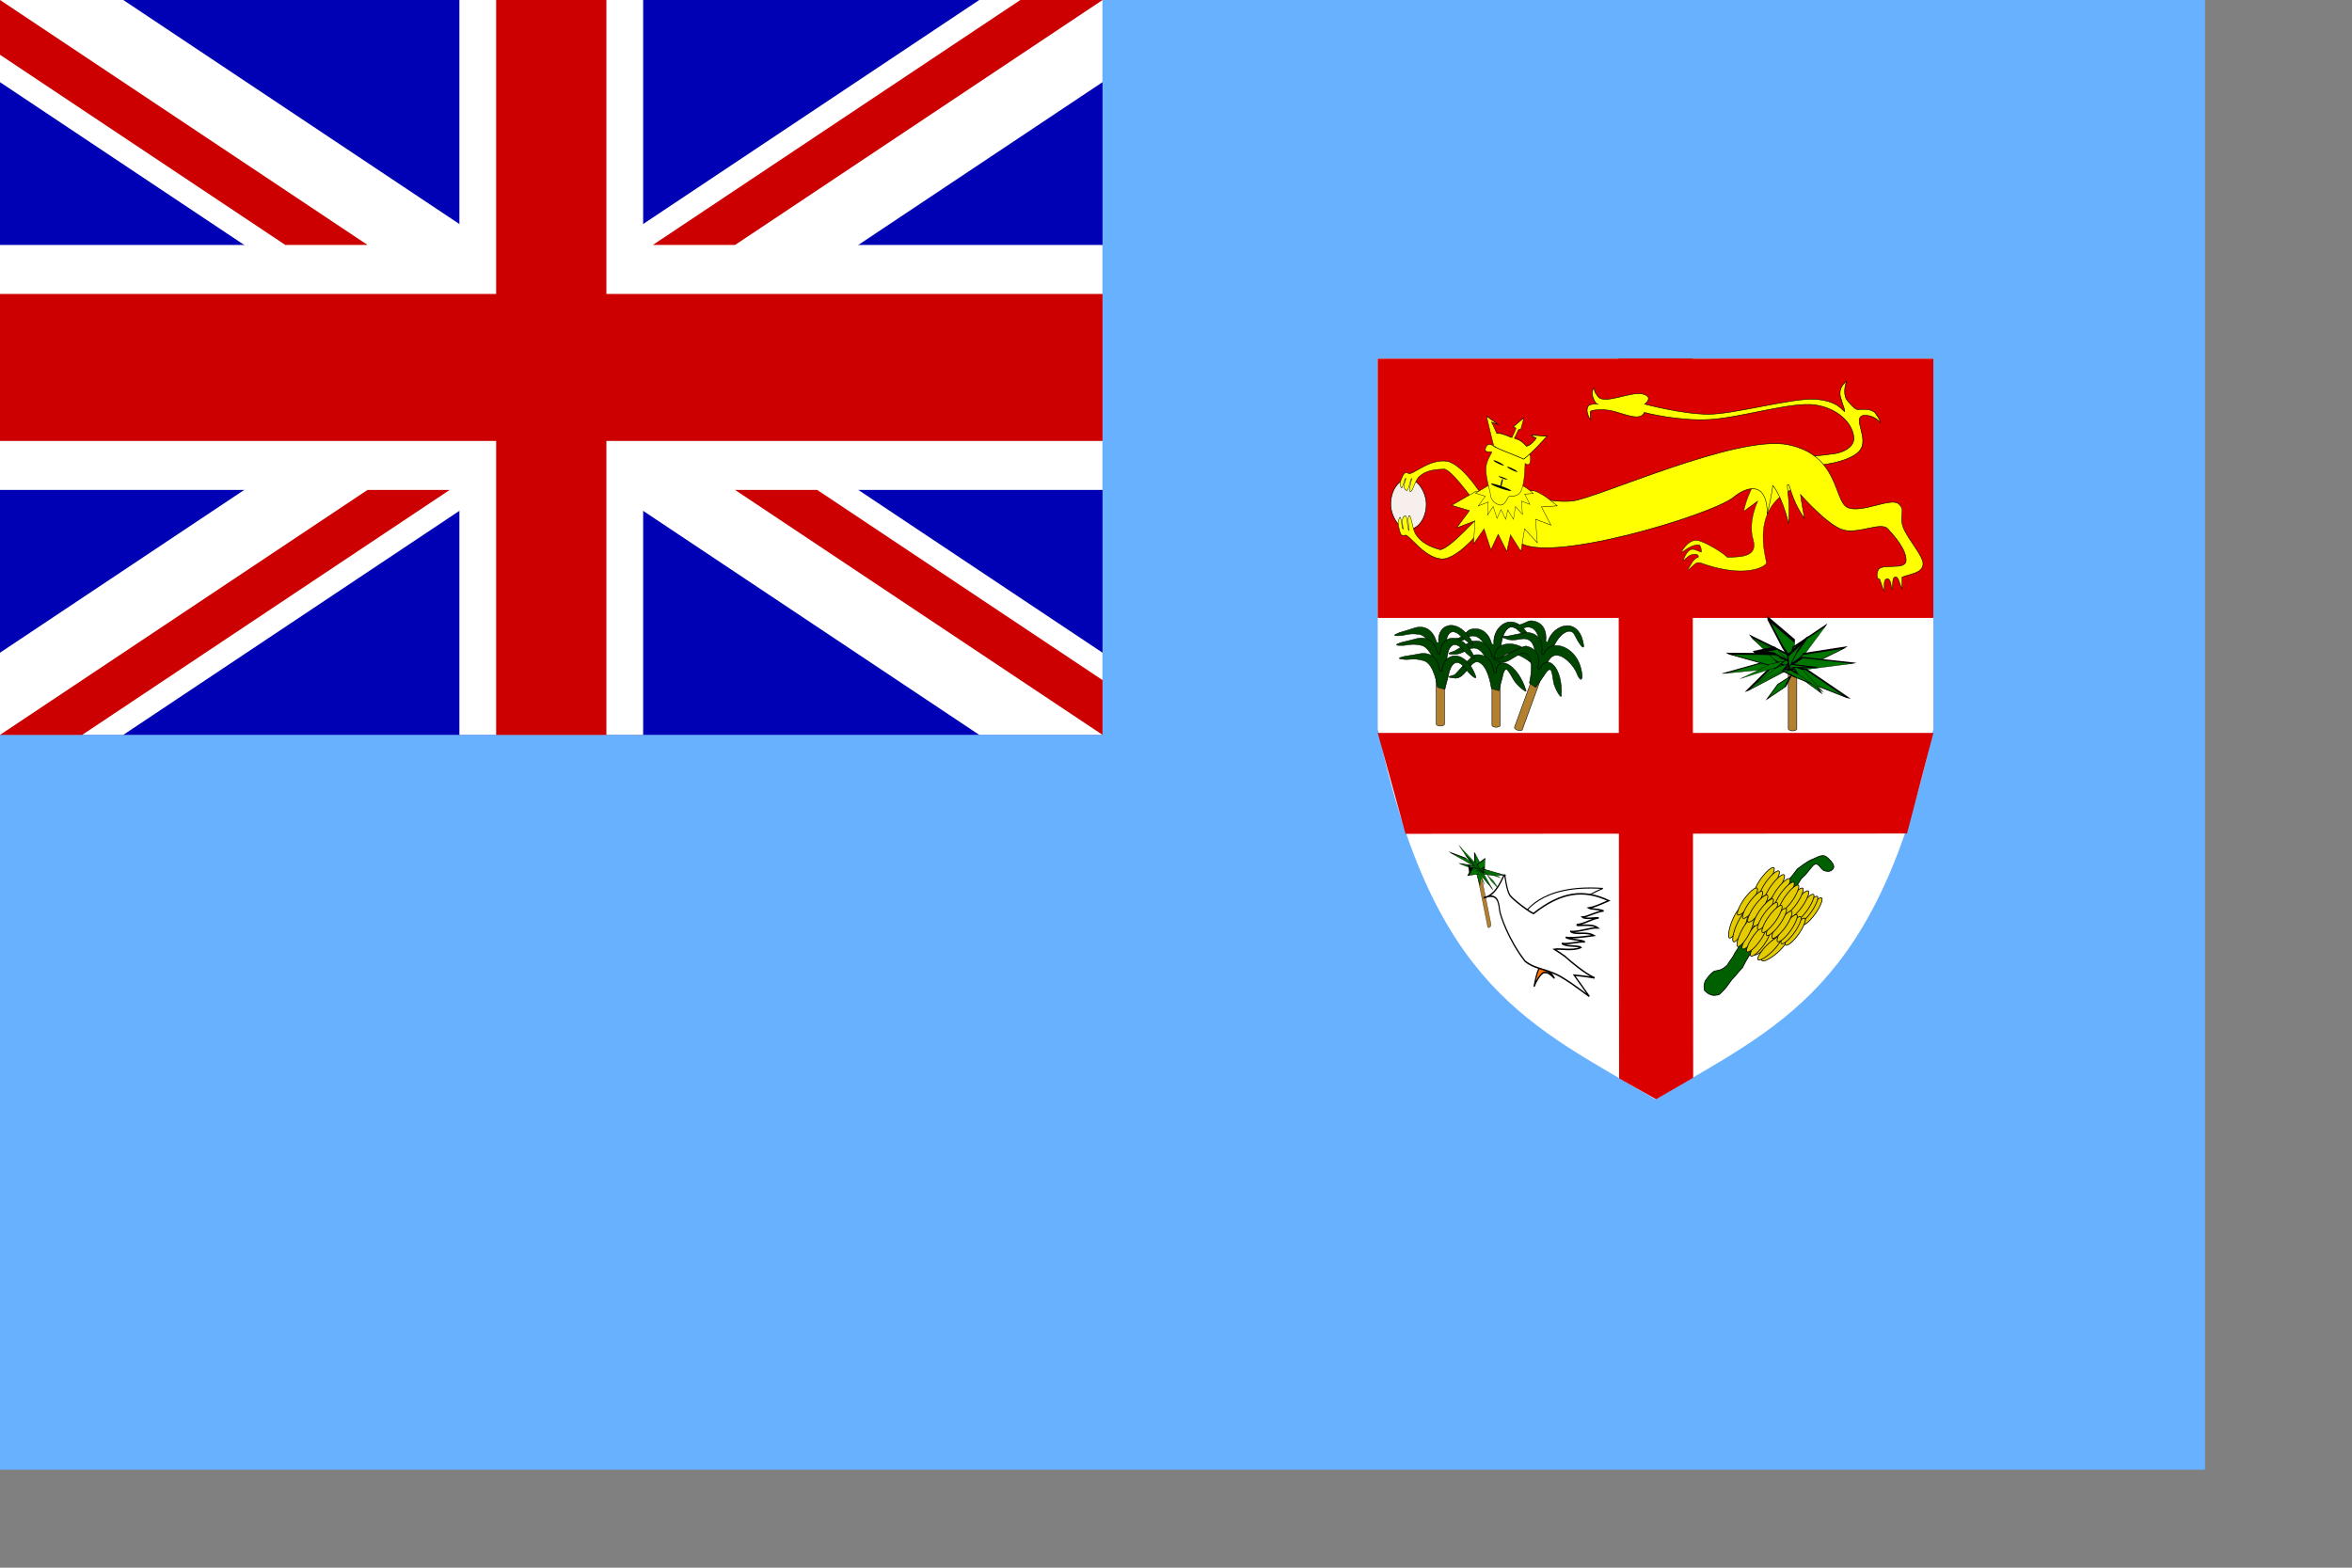 <?xml version="1.0" encoding="UTF-8" standalone="no"?>
<!DOCTYPE svg PUBLIC "-//W3C//DTD SVG 20010904//EN"
"http://www.w3.org/TR/2001/REC-SVG-20010904/DTD/svg10.dtd">
<!-- Created with Sodipodi ("http://www.sodipodi.com/") -->
<svg
   id="svg556"
   sodipodi:version="0.32"
   width="210mm"
   height="140mm"
   sodipodi:docbase="/home/scarlet"
   sodipodi:docname="/home/scarlet/fiji-3:2.svg"
   xmlns="http://www.w3.org/2000/svg"
   xmlns:sodipodi="http://sodipodi.sourceforge.net/DTD/sodipodi-0.dtd"
   xmlns:xlink="http://www.w3.org/1999/xlink">
  <rect width="100%" height="100%" fill="#808080" stroke="none"/>
  <defs
     id="defs558">
    <linearGradient
       id="linearGradient895">
      <stop
         style="stop-color:#000;stop-opacity:1;"
         offset="0"
         id="stop896" />
      <stop
         style="stop-color:#fff;stop-opacity:1;"
         offset="1"
         id="stop897" />
    </linearGradient>
    <linearGradient
       xlink:href="#linearGradient895"
       id="linearGradient898" />
  </defs>
  <sodipodi:namedview
     id="base" />
  <g
     id="g1516">
    <path
       style="font-size:12;fill:#67b1ff;fill-rule:evenodd;stroke-width:1pt;"
       d="M -2.4774e-16 0 L -2.4774e-16 496.063 L 992.126 496.063 L 992.126 0 L -2.4774e-16 0 z "
       id="path688"
       transform="matrix(0.75,0,0,1,-5.164501e-16,-1.525879e-5)" />
    <rect
       style="font-size:12;fill:#0000b4;fill-rule:evenodd;stroke-width:1pt;"
       id="rect962"
       width="372.047"
       height="248.031"
       x="0"
       y="0" />
    <g
       id="g584"
       transform="matrix(6.201,0,0,8.268,-2.477402e-16,3.280640e-4)"
       style="font-size:12;">
      <path
         style="font-size:12;fill:#ffffff;stroke-width:1pt;"
         d="M 0 0 L 0 3.354 L 53.292 30 L 60 30 L 60 26.646 L 6.708 0 L 0 0 z M 60 0 L 60 3.354 L 6.708 30 L 0 30 L 0 26.646 L 53.292 0 L 60 0 z "
         id="path146" />
      <path
         style="font-size:12;fill:#ffffff;stroke-width:1pt;"
         d="M 25 0 L 25 30 L 35 30 L 35 0 L 25 0 z M 0 10 L 0 20 L 60 20 L 60 10 L 0 10 z "
         id="path136" />
      <path
         style="font-size:12;fill:#cc0000;stroke-width:1pt;"
         d="M 0 12 L 0 18 L 60 18 L 60 12 L 0 12 z M 27 0 L 27 30 L 33 30 L 33 0 L 27 0 z "
         id="path141" />
      <path
         style="font-size:12;fill:#cc0000;stroke-width:1pt;"
         d="M 0 30 L 20 20 L 24.472 20 L 4.472 30 L 0 30 z M 0 0 L 20 10 L 15.528 10 L 0 2.236 L 0 0 z M 35.528 10 L 55.528 0 L 60 0 L 40 10 L 35.528 10 z M 60 30 L 40 20 L 44.472 20 L 60 27.764 L 60 30 z "
         id="path150" />
    </g>
    <g
       id="g901"
       style="font-size:12;"
       transform="translate(-222.571,-1.525879e-5)">
      <path
         style="font-size:12;fill:#ffffff;fill-rule:evenodd;stroke-width:1pt;fill-opacity:1;"
         d="M 687.5 121.063 L 687.5 246.063 C 706.25 333.563 739.062 346.063 781.25 371.063 C 823.438 346.063 856.25 333.563 875 246.063 L 875 121.063 L 687.5 121.063 z "
         id="path689"
         transform="translate(0,-1.525879e-5)" />
      <path
         style="font-size:12;fill:#da0000;fill-rule:evenodd;stroke-width:1pt;"
         d="M 768.75 121.063 L 768.946 363.97 L 781.446 371.023 L 793.946 363.774 L 793.75 121.063 L 768.75 121.063 z "
         id="path694"
         sodipodi:nodetypes="cccccc" />
      <path
         style="font-size:12;fill:#da0000;fill-rule:evenodd;stroke-width:1pt;"
         d="M 687.5 247.383 L 696.877 281.43 L 866.115 281.335 L 875 247.383 L 687.5 247.383 z "
         id="path693"
         sodipodi:nodetypes="ccccc" />
      <rect
         style="font-size:12;fill:#da0000;fill-rule:evenodd;stroke-width:1pt;"
         id="rect566"
         width="187.5"
         height="87.5"
         x="687.5"
         y="121.063" />
      <g
         id="g910"
         transform="matrix(0.258,0,0,0.304,612.911,247.304)">
        <rect
           style="font-size:12;fill:#f6efec;fill-rule:evenodd;stroke-width:0.75;fill-opacity:1;stroke:#000000;stroke-opacity:1;stroke-dasharray:none;"
           id="rect909"
           width="46.45"
           height="55.978"
           x="306.094"
           y="-281.679"
           ry="27.989"
           rx="23.225" />
        <path
           style="fill:#ffff00;fill-rule:evenodd;stroke:black;stroke-opacity:1;stroke-width:0.875;stroke-linejoin:miter;stroke-linecap:butt;fill-opacity:1;stroke-dasharray:none;"
           d="M 850.395 -296.567 C 850.395 -296.567 898.036 -300.14 914.71 -319.197 C 931.385 -338.253 903.396 -372.793 921.261 -376.366 C 928.407 -376.962 938.531 -374.579 946.272 -365.052 C 945.081 -372.197 940.317 -376.366 938.531 -380.533 C 931.98 -386.49 925.429 -385.894 915.901 -385.894 C 909.35 -384.702 908.159 -387.086 897.441 -399.591 C 892.081 -405.546 892.081 -420.433 896.249 -430.557 C 883.744 -421.029 886.126 -407.929 887.317 -404.951 C 890.294 -391.849 893.272 -388.276 893.272 -382.32 C 889.699 -384.107 883.148 -399.591 849.204 -401.973 C 815.259 -404.355 729.505 -378.152 690.797 -378.152 C 652.088 -378.152 596.11 -394.231 596.11 -394.231 C 596.11 -394.231 610.402 -405.546 593.132 -410.31 C 575.863 -415.074 537.75 -393.635 527.03 -405.546 C 519.289 -416.861 522.266 -414.479 521.075 -419.838 C 518.098 -418.052 516.311 -410.905 520.48 -401.377 C 524.648 -391.849 527.03 -394.827 526.435 -394.827 C 525.839 -394.827 512.738 -394.827 511.547 -390.062 C 510.356 -386.49 508.569 -382.321 515.12 -369.22 C 517.502 -382.321 508.57 -384.107 528.221 -385.298 C 547.874 -386.489 561.57 -377.556 578.244 -374.579 C 594.919 -371.601 594.919 -381.725 595.514 -381.13 C 596.11 -380.534 646.728 -366.837 693.178 -369.815 C 739.628 -372.792 814.664 -398.4 849.203 -393.04 C 883.743 -387.681 906.373 -362.669 906.968 -339.444 C 906.373 -325.152 891.485 -318.006 879.575 -315.624 C 865.283 -313.242 831.934 -309.668 831.934 -309.668 L 850.395 -296.567 z "
           id="path908"
           sodipodi:nodetypes="ccccccccccccccccccccccccccccc"
           transform="matrix(0.88,0,0,0.698,113.768,-89.63)" />
        <path
           style="fill:#ffff00;fill-rule:evenodd;stroke:black;stroke-opacity:1;stroke-width:0.5;stroke-linejoin:miter;stroke-linecap:butt;fill-opacity:1;stroke-dasharray:none;"
           d="M 683.055 -248.925 C 682.459 -248.925 650.301 -248.329 640.773 -234.633 C 631.245 -220.936 627.076 -207.834 627.672 -207.834 C 628.267 -207.834 649.11 -219.149 649.11 -219.149 C 649.11 -219.149 633.627 -196.52 641.964 -176.272 C 650.301 -156.025 619.954 -157.216 602.457 -156.621 C 594.715 -162.576 569.984 -172.7 561.165 -174.486 C 555.658 -176.57 544.844 -176.839 533.549 -164.139 C 526.896 -156.308 543.437 -171.509 559.844 -170.317 C 561.618 -168.531 562.76 -166.743 563.076 -162.576 C 554.334 -163.171 545.236 -173.295 534.517 -152.452 C 545.236 -159.598 546.576 -159.449 552.01 -159.896 C 559.249 -160.432 558.319 -156.62 558.021 -156.62 C 556.83 -156.62 553.876 -156.025 549.404 -151.856 C 547.022 -148.879 541.067 -142.328 542.258 -142.328 C 543.449 -142.328 547.01 -145.901 552.585 -148.879 C 556.069 -151.261 559.378 -151.261 569.907 -148.283 C 627.672 -134.587 658.638 -144.71 662.211 -150.07 C 663.998 -152.451 628.862 -219.745 722.358 -237.61 C 721.167 -238.206 683.055 -248.329 683.055 -248.925 z "
           id="path900"
           sodipodi:nodetypes="cccccccscccscccccccc"
           transform="matrix(0.855,0,0,1,231.254,-38.113)" />
        <path
           style="fill:#ffff00;fill-rule:evenodd;stroke:black;stroke-opacity:1;stroke-width:0.625;stroke-linejoin:miter;stroke-linecap:butt;fill-opacity:1;stroke-dasharray:none;"
           d="M 472.838 -212.599 C 505.591 -185.205 726.527 -241.779 754.516 -261.431 C 770.595 -272.746 798.584 -281.083 798.584 -242.375 C 805.73 -268.578 805.731 -275.128 805.731 -274.533 C 806.326 -273.937 817.045 -264.408 826.574 -232.25 C 828.956 -260.836 822.405 -277.51 825.978 -275.128 C 828.36 -277.51 828.36 -260.836 847.416 -237.611 C 843.248 -256.071 842.057 -264.409 842.057 -264.409 C 842.057 -264.409 877.788 -229.869 898.035 -225.105 C 918.283 -220.341 947.463 -234.633 956.396 -226.296 C 965.328 -217.958 980.814 -203.071 980.214 -191.16 C 979.624 -179.25 946.867 -189.374 943.294 -179.846 C 939.721 -170.317 945.676 -170.317 945.676 -170.317 C 945.676 -170.317 948.653 -163.171 951.036 -157.216 C 952.822 -161.385 949.249 -170.318 955.8 -170.913 C 960.564 -170.318 960.564 -162.576 961.755 -158.407 C 963.144 -163.171 961.556 -172.699 965.924 -172.699 C 970.688 -173.692 971.283 -165.156 974.856 -159.599 L 974.856 -172.699 C 988.554 -176.868 1000.46 -177.463 1002.25 -186.396 C 1004.03 -195.329 981.404 -215.576 976.044 -228.678 C 970.688 -241.779 980.214 -247.139 970.092 -254.285 C 959.969 -261.431 921.26 -242.97 903.395 -250.116 C 885.529 -257.262 892.675 -308.477 825.382 -319.791 C 758.089 -331.106 575.862 -260.24 543.704 -257.262 C 511.546 -254.285 472.243 -267.386 472.243 -267.386 L 472.838 -212.599 z "
           id="path899"
           sodipodi:nodetypes="ccccccccccccccccccccccccccc" />
        <path
           style="fill:#ffff00;fill-rule:evenodd;stroke:black;stroke-opacity:1;stroke-width:0.5;stroke-linejoin:miter;stroke-linecap:butt;fill-opacity:1;stroke-dasharray:none;"
           d="M 420.433 -263.217 C 420.433 -263.217 391.848 -300.735 368.623 -304.308 C 345.398 -307.285 322.768 -290.015 318.004 -292.397 C 313.24 -294.78 311.454 -291.801 308.476 -286.442 C 305.498 -281.082 309.072 -277.51 309.071 -278.105 C 310.262 -278.105 313.24 -287.038 314.432 -287.633 C 315.623 -288.229 308.476 -276.913 315.623 -275.723 C 318.005 -275.127 319.196 -284.06 322.174 -287.634 C 322.769 -287.038 317.409 -275.127 320.387 -274.532 C 323.364 -273.936 326.938 -286.442 332.297 -289.42 C 340.039 -294.779 351.353 -296.567 365.646 -296.566 C 379.938 -292.397 409.118 -257.858 412.096 -258.454 L 420.433 -263.217 z "
           id="path892"
           sodipodi:nodetypes="ccccccccccccc"
           transform="matrix(0.984,0.227,0.179,-1.246,64.173,-655.732)" />
        <path
           style="fill:#ffff00;fill-rule:evenodd;stroke:black;stroke-opacity:1;stroke-width:0.5;stroke-linejoin:miter;stroke-linecap:butt;fill-opacity:1;stroke-dasharray:none;"
           d="M 420.433 -263.217 C 420.433 -263.217 391.848 -300.735 368.623 -304.308 C 345.398 -307.285 322.768 -290.015 318.004 -292.397 C 313.24 -294.78 311.454 -291.801 308.476 -286.442 C 305.498 -281.082 309.072 -277.51 309.071 -278.105 C 310.262 -278.105 313.24 -287.038 314.432 -287.633 C 315.623 -288.229 308.476 -276.913 315.623 -275.723 C 318.005 -275.127 319.196 -284.06 322.174 -287.634 C 322.769 -287.038 317.409 -275.127 320.387 -274.532 C 323.364 -273.936 326.938 -286.442 332.297 -289.42 C 340.039 -294.779 351.353 -296.567 365.646 -296.566 C 379.938 -292.397 409.118 -257.858 412.096 -258.454 L 420.433 -263.217 z "
           id="path891"
           sodipodi:nodetypes="ccccccccccccc"
           transform="matrix(1,0,0,1.129,11.315,42.241)" />
        <path
           style="fill:#ffff00;fill-rule:evenodd;stroke:black;stroke-opacity:1;stroke-width:0.5;stroke-linejoin:miter;stroke-linecap:butt;fill-opacity:1;stroke-dasharray:none;"
           d="M 417.455 -267.982 L 385.893 -252.499 L 409.118 -246.543 L 392.443 -227.486 L 416.264 -235.228 L 414.478 -209.621 L 428.175 -226.295 L 437.107 -203.07 L 446.635 -220.34 L 457.95 -201.284 L 462.714 -219.745 L 476.411 -201.284 L 481.175 -226.295 L 497.85 -210.812 L 495.468 -237.015 L 515.715 -230.464 L 503.209 -250.712 C 503.209 -250.712 525.243 -251.903 524.052 -251.903 C 522.861 -251.903 507.378 -265.004 493.681 -268.577 L 417.455 -267.982 z "
           id="path887"
           sodipodi:nodetypes="cccccccccccccccccccc" />
        <path
           style="fill:#ffff00;fill-rule:evenodd;stroke:black;stroke-opacity:1;stroke-width:0.808;stroke-linejoin:miter;stroke-linecap:butt;fill-opacity:1;stroke-dasharray:none;"
           d="M 417.455 -267.982 L 385.893 -252.499 L 409.118 -246.543 L 392.443 -227.486 L 416.264 -235.228 L 414.478 -209.621 L 428.175 -226.295 L 437.107 -203.07 L 446.635 -220.34 L 457.95 -201.284 L 462.714 -219.745 L 476.411 -201.284 L 481.175 -226.295 L 497.85 -210.812 L 495.468 -237.015 L 515.715 -230.464 L 503.209 -250.712 C 503.209 -250.712 525.243 -251.903 524.052 -251.903 C 522.861 -251.903 507.378 -265.004 493.681 -268.577 L 417.455 -267.982 z "
           id="path888"
           sodipodi:nodetypes="cccccccccccccccccccc"
           transform="matrix(0.548,0,0,0.566,205.558,-123.013)" />
        <path
           style="fill:#ffff00;fill-rule:evenodd;stroke:black;stroke-opacity:1;stroke-width:0.5;stroke-linejoin:miter;stroke-linecap:butt;fill-opacity:1;stroke-dasharray:none;"
           d="M 441.871 -316.814 C 441.871 -316.814 432.939 -323.96 429.366 -316.814 C 425.792 -309.667 437.107 -312.645 437.107 -311.454 C 437.107 -310.263 429.366 -301.926 429.366 -292.397 C 429.366 -282.869 435.321 -266.79 435.321 -264.408 C 435.321 -262.026 437.703 -255.476 446.04 -253.094 C 454.377 -250.712 457.355 -260.835 459.141 -262.026 C 460.928 -263.217 472.243 -260.24 476.411 -270.363 C 480.58 -280.487 480.58 -298.948 480.58 -298.948 C 480.58 -298.948 487.726 -293.589 487.726 -304.308 C 487.726 -315.027 479.984 -304.308 479.984 -304.308 C 479.984 -304.308 481.175 -315.622 462.714 -320.982 C 444.253 -326.342 442.467 -315.622 441.871 -316.814 z "
           id="path901"
           transform="translate(1.191,-1.525879e-5)" />
        <path
           style="fill:#ffff00;fill-rule:evenodd;stroke:black;stroke-opacity:1;stroke-width:0.54;stroke-linejoin:miter;stroke-linecap:butt;fill-opacity:1;stroke-dasharray:none;"
           d="M 441.483 -317.313 C 439.103 -322.14 432.343 -340.634 432.343 -340.634 L 448.548 -333.691 C 443.018 -335.065 438.298 -335.87 438.894 -335.87 C 439.489 -335.87 446.04 -326.937 446.04 -326.937 C 452.491 -327.311 458.943 -325.163 466.883 -323.434 C 466.883 -323.434 473.433 -330.72 472.838 -330.72 C 472.242 -330.72 469.265 -331.912 469.265 -331.912 L 484.153 -338.742 L 479.389 -329.529 L 476.411 -329.529 L 470.456 -322.839 C 477.155 -321.578 480.431 -320.597 486.981 -316.394 C 492.788 -317.234 497.701 -320.245 500.827 -322.523 C 495.617 -323.96 493.235 -325.081 493.83 -325.081 C 494.426 -325.081 515.715 -323.96 515.715 -323.96 C 515.715 -323.96 494.826 -311.044 482.622 -306.31 C 471.333 -309.556 442.674 -315.526 441.483 -317.313 z "
           id="path893"
           sodipodi:nodetypes="cccccccccccccccccc"
           transform="matrix(0.942,-1.596405e-2,3.327899e-2,1.416,35.5,137.729)" />
        <rect
           style="font-size:12;fill:#000000;fill-rule:evenodd;stroke-width:1pt;fill-opacity:1;"
           id="rect903"
           width="13.731"
           height="6.153"
           x="-1065.816"
           y="-1416.081"
           ry="3.077"
           rx="6.865"
           transform="matrix(0.904,0.427,-0.994,-0.108,0,0)" />
        <rect
           style="font-size:12;fill:#000000;fill-rule:evenodd;stroke-width:1pt;fill-opacity:1;"
           id="rect904"
           width="13.731"
           height="6.153"
           x="-1049.979"
           y="-1419.646"
           ry="3.077"
           rx="6.865"
           transform="matrix(0.904,0.427,-0.994,-0.108,0,0)" />
        <rect
           style="font-size:12;fill:#000000;fill-rule:evenodd;stroke-width:1pt;fill-opacity:1;"
           id="rect905"
           width="25.522"
           height="11.94"
           x="-1253.877"
           y="-1636.533"
           ry="5.97"
           rx="12.761"
           transform="matrix(0.947,0.322,-0.997,-7.796589e-2,0,0)" />
        <rect
           style="font-size:12;fill:#000000;fill-rule:evenodd;stroke-width:1pt;fill-opacity:1;"
           id="rect906"
           width="11.562"
           height="5.349"
           x="-1186.438"
           y="-1565.789"
           ry="2.674"
           rx="5.781"
           transform="matrix(0.935,0.354,-0.996,-8.644741e-2,0,0)" />
        <rect
           style="font-size:12;fill:#000000;fill-rule:evenodd;stroke-width:1pt;fill-opacity:1;"
           id="rect907"
           width="9.862"
           height="4.093"
           x="1061.654"
           y="734.387"
           ry="2.046"
           rx="4.931"
           transform="matrix(0.329,-0.944,0.136,0.991,0,0)" />
      </g>
      <g
         id="g695">
        <path
           style="fill:#ff7300;fill-rule:evenodd;stroke:black;stroke-opacity:1;stroke-width:0.375;stroke-linejoin:miter;stroke-linecap:butt;fill-opacity:1;stroke-dasharray:none;"
           d="M 737.051 319.5 C 738.714 324.242 737.865 319.5 736.094 326.844 C 737.188 324.656 738.75 323.406 739.375 323.407 C 740.313 323.407 740.781 323.406 742.656 324.813 C 740.938 322.313 737.969 322.938 738.125 319.188 C 737.969 318.329 737.126 319.269 737.051 319.5 z "
           id="path881"
           sodipodi:nodetypes="cccccs"
           transform="matrix(1.047,0,0,1.389,-30.434,-120.966)" />
        <rect
           style="font-size:12;fill:#b2802e;fill-rule:evenodd;stroke:#000000;stroke-width:0.103;"
           id="rect760"
           width="1.369"
           height="18.038"
           x="708.804"
           y="717.591"
           ry="0.506"
           rx="0.685"
           transform="matrix(0.818,-0.575,0.197,0.98,0,0)" />
        <path
           style="font-size:12;fill:#ffffff;fill-rule:evenodd;stroke:#000000;stroke-width:0.375;"
           d="M 734.063 312.157 C 734.844 311.688 740.625 301.063 768.125 302.625 C 752.5 307.938 742.812 319.188 740.469 319.656 C 738.75 320.125 735 313.875 734.063 312.157 z "
           id="path785"
           sodipodi:nodetypes="cccc"
           transform="matrix(0.795,0,0,0.978,152.798,3.901)" />
        <g
           id="g741"
           transform="matrix(7.755350e-2,-0.15,0.497,0.374,547.144,335.665)"
           style="font-size:12;">
          <path
             transform="matrix(3.178,-1.526,-3.424,1.164,-2258.091,-426.799)"
             style="font-size:12;fill:#007500;fill-rule:evenodd;stroke-width:0.333;fill-opacity:1;stroke:#000000;stroke-opacity:1;stroke-dasharray:none;"
             d="M -3819.26 -4447.13 L -3826.68 -4449.89 L -3811.55 -4438.5 L -3814.45 -4443.85 L -3819.26 -4447.13 z "
             id="path742"
             sodipodi:nodetypes="ccccc" />
          <path
             transform="matrix(3.513,-0.4,-3.622,-2.180390e-2,-1862.541,-1401.095)"
             style="font-size:12;fill:#007500;fill-rule:evenodd;stroke-width:0.333;fill-opacity:1;stroke:#000000;stroke-opacity:1;stroke-dasharray:none;"
             d="M -3819.26 -4447.13 L -3824.57 -4446.86 L -3811.87 -4439.27 L -3814.45 -4443.85 L -3819.26 -4447.13 z "
             id="path743"
             sodipodi:nodetypes="ccccc" />
          <path
             transform="matrix(-2.637,-2.318,2.389,2.679,1391.983,3285.048)"
             style="font-size:12;fill:#007500;fill-rule:evenodd;stroke-width:0.333;fill-opacity:1;stroke:#000000;stroke-opacity:1;stroke-dasharray:none;"
             d="M -3819.93 -4447.55 L -3815.29 -4440.15 L -3810.87 -4438.89 L -3814.45 -4443.85 L -3819.93 -4447.55 z "
             id="path744"
             sodipodi:nodetypes="ccccc" />
          <path
             transform="matrix(-3.49,-0.558,3.479,0.993,2977.792,2508.439)"
             style="font-size:12;fill:#007500;fill-rule:evenodd;stroke-width:0.333;fill-opacity:1;stroke:#000000;stroke-opacity:1;stroke-dasharray:none;"
             d="M -3821.84 -4448.68 L -3804.31 -4426.28 L -3810.98 -4438.76 L -3814.45 -4443.85 L -3821.84 -4448.68 z "
             id="path745"
             sodipodi:nodetypes="ccccc" />
          <path
             transform="matrix(3.205,1.47,-3.074,-1.886,-598.794,-2550.271)"
             style="font-size:12;fill:#007500;fill-rule:evenodd;stroke-width:0.333;fill-opacity:1;stroke:#000000;stroke-opacity:1;stroke-dasharray:none;"
             d="M -3822.19 -4449.87 L -3834.69 -4456.38 L -3810.64 -4437.72 L -3814.45 -4443.85 L -3822.19 -4449.87 z "
             id="path746"
             sodipodi:nodetypes="ccccc" />
          <path
             transform="matrix(2.284,2.656,-1.988,-2.98,713.89,-2885.969)"
             style="font-size:12;fill:#007500;fill-rule:evenodd;stroke-width:0.333;fill-opacity:1;stroke:#000000;stroke-opacity:1;stroke-dasharray:none;"
             d="M -3823.47 -4450.16 L -3828.7 -4451.38 L -3810.89 -4438.06 L -3814.45 -4443.85 L -3823.47 -4450.16 z "
             id="path747"
             sodipodi:nodetypes="ccccc" />
          <path
             transform="matrix(0.379,3.46,5.044965e-2,-3.564,2504.713,-2418.381)"
             style="font-size:12;fill:#007500;fill-rule:evenodd;stroke-width:0.333;fill-opacity:1;stroke:#000000;stroke-opacity:1;stroke-dasharray:none;"
             d="M -3824.66 -4451.74 L -3838.06 -4461.48 L -3813.71 -4440.52 L -3814.45 -4443.85 L -3824.66 -4451.74 z "
             id="path748"
             sodipodi:nodetypes="ccccc" />
          <path
             transform="matrix(-1.743,3.028,2.154,-2.866,3756.477,-963.258)"
             style="font-size:12;fill:#007500;fill-rule:evenodd;stroke-width:0.333;fill-opacity:1;stroke:#000000;stroke-opacity:1;stroke-dasharray:none;"
             d="M -3822.21 -4449.31 L -3811.61 -4434.9 L -3809.9 -4437.5 L -3814.45 -4443.85 L -3822.21 -4449.31 z "
             id="path749"
             sodipodi:nodetypes="ccccc" />
          <path
             transform="matrix(-2.682,2.268,3.013,-1.979,3991.854,81.022)"
             style="font-size:12;fill:#007500;fill-rule:evenodd;stroke-width:0.333;fill-opacity:1;stroke:#000000;stroke-opacity:1;stroke-dasharray:none;"
             d="M -3820.17 -4447.04 L -3804.57 -4427.79 L -3807.92 -4435.53 L -3814.45 -4443.85 L -3820.17 -4447.04 z "
             id="path750"
             sodipodi:nodetypes="ccccc" />
          <path
             transform="matrix(-3.411,0.916,3.584,-0.515,3749.169,1427.972)"
             style="font-size:12;fill:#007500;fill-rule:evenodd;stroke-width:0.333;fill-opacity:1;stroke:#000000;stroke-opacity:1;stroke-dasharray:none;"
             d="M -3820.98 -4448.74 L -3808.77 -4431.61 L -3808.88 -4436.86 L -3814.45 -4443.85 L -3820.98 -4448.74 z "
             id="path751"
             sodipodi:nodetypes="ccccc" />
          <path
             transform="matrix(2.297,-2.646,-2.669,2.409,-2265.012,838.976)"
             style="font-size:12;fill:#007500;fill-rule:evenodd;stroke-width:0.333;fill-opacity:1;stroke:#000000;stroke-opacity:1;stroke-dasharray:none;"
             d="M -3818.86 -4446.86 L -3816.89 -4442.6 L -3812.65 -4440.47 L -3814.45 -4443.85 L -3818.86 -4446.86 z "
             id="path752"
             sodipodi:nodetypes="ccccc" />
          <path
             transform="matrix(1.688,-1.272,-1.818,0.97,-807.24,-319.883)"
             style="font-size:12;fill:#007500;fill-rule:evenodd;stroke-width:0.333;fill-opacity:1;stroke:#000000;stroke-opacity:1;stroke-dasharray:none;"
             d="M -3819.26 -4447.13 L -3819.26 -4441.35 L -3812.63 -4440.01 L -3814.45 -4443.85 L -3819.26 -4447.13 z "
             id="path753"
             sodipodi:nodetypes="ccccc" />
          <path
             transform="matrix(-1.702,-1.43,1.359,1.596,381.488,1860.100)"
             style="font-size:12;fill:#007500;fill-rule:evenodd;stroke-width:0.333;fill-opacity:1;stroke:#000000;stroke-opacity:1;stroke-dasharray:none;"
             d="M -3819.26 -4447.13 L -3819.26 -4441.35 L -3812.63 -4440.01 L -3814.45 -4443.85 L -3819.26 -4447.13 z "
             id="path754"
             sodipodi:nodetypes="ccccc" />
          <path
             transform="matrix(1.894,1.129,-1.795,-1.377,80.698,-1592.465)"
             style="font-size:12;fill:#007500;fill-rule:evenodd;stroke-width:0.333;fill-opacity:1;stroke:#000000;stroke-opacity:1;stroke-dasharray:none;"
             d="M -3819.26 -4447.13 L -3819.26 -4441.35 L -3812.63 -4440.01 L -3814.45 -4443.85 L -3819.26 -4447.13 z "
             id="path755"
             sodipodi:nodetypes="ccccc" />
          <path
             transform="matrix(-2.083,0.826,2.234,-0.611,2813.415,659.364)"
             style="font-size:12;fill:#007500;fill-rule:evenodd;stroke-width:0.333;fill-opacity:1;stroke:#000000;stroke-opacity:1;stroke-dasharray:none;"
             d="M -3819.26 -4447.13 L -3803.58 -4428.18 L -3813.76 -4441.89 L -3814.45 -4443.85 L -3819.26 -4447.13 z "
             id="path756"
             sodipodi:nodetypes="ccccc" />
          <path
             transform="matrix(-0.678,3.415,1.12,-3.39,3224.028,-1814.698)"
             style="font-size:12;fill:#007500;fill-rule:evenodd;stroke-width:0.333;fill-opacity:1;stroke:#000000;stroke-opacity:1;stroke-dasharray:none;"
             d="M -3819.26 -4447.13 L -3808.31 -4433.95 L -3812.63 -4440.01 L -3814.45 -4443.85 L -3819.26 -4447.13 z "
             id="path757"
             sodipodi:nodetypes="ccccc" />
          <path
             transform="matrix(2.394,2.561,-2.111,-2.896,583.335,-2880.243)"
             style="font-size:12;fill:#007500;fill-rule:evenodd;stroke-width:0.333;fill-opacity:1;stroke:#000000;stroke-opacity:1;stroke-dasharray:none;"
             d="M -3819.26 -4447.13 L -3833.69 -4459.72 L -3815.43 -4442.93 L -3814.45 -4443.85 L -3819.26 -4447.13 z "
             id="path758"
             sodipodi:nodetypes="ccccc" />
          <path
             transform="matrix(2.206,-1.076,-2.376,0.821,-1312.381,-235.444)"
             style="font-size:12;fill:#007500;fill-rule:evenodd;stroke-width:0.333;fill-opacity:1;stroke:#000000;stroke-opacity:1;stroke-dasharray:none;"
             d="M -3819.26 -4447.13 L -3819.26 -4441.35 L -3812.63 -4440.01 L -3814.45 -4443.85 L -3819.26 -4447.13 z "
             id="path759"
             sodipodi:nodetypes="ccccc" />
        </g>
        <path
           style="font-size:12;fill:#ffffff;fill-rule:evenodd;stroke:#000000;stroke-width:0.375;"
           d="M 759.386 305.013 C 756.147 306.079 754.559 306.586 752.921 306.795 C 753.756 307.152 755.611 306.935 757.728 307.506 C 755.842 307.547 752.354 308.986 750.903 309.021 C 751.906 309.623 755.483 309.043 756.141 309.2 C 754.228 309.319 751.15 310.801 749.233 310.801 C 748.355 311.472 753.693 310.342 755.835 311.608 C 753.62 311.494 749.317 312.768 746.985 312.461 C 748.763 313.503 751.938 312.349 754.586 313.478 C 753.819 313.562 747.675 314.25 745.5 313.923 C 746.8 314.574 750.718 314.466 751.681 315.044 C 750.059 314.832 745.753 315.733 744.255 315.375 C 745.604 316.347 749.669 315.799 750.416 316.384 C 747.759 317.31 743.733 316.571 741.881 316.822 C 743.123 317.403 744.148 317.99 745.247 318.534 C 746.851 319.66 751.857 322.827 754.847 323.778 C 751.537 323.345 750.382 323.288 748.243 323.113 L 753.11 328.272 C 751.079 327.178 747.499 325.111 745.122 324.044 C 739.858 321.466 736.064 321.912 732.418 319.73 C 727.296 314.764 724.452 308.845 724.196 307.266 C 723.939 305.688 723.715 302.859 719.043 304.333 C 723.554 303.752 725.448 298.541 725.801 298.75 C 725.962 298.839 726.379 302.233 727.439 303.603 C 728.145 304.586 734.15 307.951 735.145 308.13 C 744.089 302.816 751.343 302.163 759.386 305.013 z "
           id="path876"
           sodipodi:nodetypes="ccccccccccccccccccccccccccc"
           transform="matrix(1.047,0,0,1.389,-29.616,-119.663)" />
      </g>
      <g
         id="g829"
         transform="translate(2.771,-1.525879e-5)">
        <rect
           style="font-size:12;fill:#e4cc00;fill-rule:evenodd;stroke:#000000;stroke-width:0.25;"
           id="rect607"
           width="2.782"
           height="11.127"
           x="802.374"
           y="-352.624"
           ry="5.563"
           rx="1.391"
           transform="matrix(0.711,0.703,-0.703,0.711,0,0)" />
        <path
           style="font-size:12;fill:#006000;fill-rule:evenodd;stroke:#000000;stroke-width:0.25;"
           d="M 801.332 335.447 C 801.122 334.274 800.985 333.682 801.577 332.144 C 802.441 331.061 802.894 330.101 804.47 328.98 C 806.179 328.417 806.756 328.925 808.998 326.846 C 809.719 325.476 810.817 324.441 811.443 322.964 C 812.904 320.787 813.394 319.712 814.562 318.037 C 816.114 316.296 817.363 314.735 818.271 313.401 C 819.24 311.691 820.11 310.634 821.516 309.228 C 822.085 307.624 823.305 306.434 824.761 305.056 C 825.874 303.023 828.008 300.695 828.934 299.029 C 830.575 297.149 831.217 296.332 832.642 294.393 C 833.897 293.565 836.014 291.749 837.742 291.148 C 840.101 290.159 841.363 289.179 842.915 290.684 C 843.942 291.711 845.788 293.364 844.505 294.584 C 843.83 295.332 842.725 295.425 841.451 294.857 C 840.142 294.009 839.505 291.542 837.742 293.466 C 836.468 294.921 835.815 296.082 834.033 297.638 C 833.147 298.942 832.508 299.917 831.715 301.811 C 830.667 303.02 829.801 304.379 828.934 306.447 C 827.81 307.375 826.841 309.217 826.152 310.619 C 825.04 311.785 824.237 312.983 823.37 314.792 C 821.619 316.469 820.965 317.887 819.661 318.964 C 818.8 320.784 817.444 322.522 816.416 323.6 C 815.604 324.92 814.798 326.295 814.098 327.773 C 812.623 329.278 812.558 329.603 810.389 331.945 C 808.583 334.3 809.191 334.016 806.363 336.746 C 804.815 337.256 803.26 337.43 801.332 335.447 z "
           id="path574"
           sodipodi:nodetypes="ccccccccccccccccccccccccccc"
           transform="translate(-6.311,-1.115)" />
        <rect
           style="font-size:12;fill:#e4cc00;fill-rule:evenodd;stroke:#000000;stroke-width:0.25;"
           id="rect600"
           width="2.782"
           height="11.127"
           x="862.293"
           y="-20.84"
           ry="5.563"
           rx="1.391"
           transform="matrix(0.926,0.377,-0.377,0.926,0,0)" />
        <rect
           style="font-size:12;fill:#e4cc00;fill-rule:evenodd;stroke:#000000;stroke-width:0.25;"
           id="rect601"
           width="2.782"
           height="11.127"
           x="863.436"
           y="-48.488"
           ry="5.563"
           rx="1.391"
           transform="matrix(0.913,0.407,-0.407,0.913,0,0)" />
        <rect
           style="font-size:12;fill:#e4cc00;fill-rule:evenodd;stroke:#000000;stroke-width:0.25;"
           id="rect603"
           width="2.782"
           height="11.127"
           x="840.483"
           y="-224.518"
           ry="5.563"
           rx="1.391"
           transform="matrix(0.811,0.586,-0.586,0.811,0,0)" />
        <rect
           style="font-size:12;fill:#e4cc00;fill-rule:evenodd;stroke:#000000;stroke-width:0.25;"
           id="rect605"
           width="2.782"
           height="11.127"
           x="773.605"
           y="-420.326"
           ry="5.563"
           rx="1.391"
           transform="matrix(0.649,0.761,-0.761,0.649,0,0)" />
        <rect
           style="font-size:12;fill:#e4cc00;fill-rule:evenodd;stroke:#000000;stroke-width:0.25;"
           id="rect606"
           width="2.782"
           height="11.127"
           x="799.692"
           y="-363.855"
           ry="5.563"
           rx="1.391"
           transform="matrix(0.701,0.713,-0.713,0.701,0,0)" />
        <rect
           style="font-size:12;fill:#e4cc00;fill-rule:evenodd;stroke:#000000;stroke-width:0.25;"
           id="rect608"
           width="2.782"
           height="11.127"
           x="844.159"
           y="-224.232"
           ry="5.563"
           rx="1.391"
           transform="matrix(0.811,0.586,-0.586,0.811,0,0)" />
        <rect
           style="font-size:12;fill:#e4cc00;fill-rule:evenodd;stroke:#000000;stroke-width:0.25;"
           id="rect609"
           width="2.782"
           height="11.127"
           x="842.29"
           y="-224.618"
           ry="5.563"
           rx="1.391"
           transform="matrix(0.811,0.586,-0.586,0.811,0,0)" />
        <g
           id="g586"
           transform="translate(-6.311,-1.115)"
           style="font-size:12;">
          <rect
             style="font-size:12;fill:#e4cc00;fill-rule:evenodd;stroke:#000000;stroke-width:0.25;"
             id="rect575"
             width="2.782"
             height="11.127"
             x="838.793"
             y="-244.57"
             ry="5.563"
             rx="1.391"
             transform="matrix(0.811,0.586,-0.586,0.811,0,0)" />
          <rect
             style="font-size:12;fill:#e4cc00;fill-rule:evenodd;stroke:#000000;stroke-width:0.25;"
             id="rect576"
             width="2.782"
             height="11.127"
             x="840.852"
             y="-244.679"
             ry="5.563"
             rx="1.391"
             transform="matrix(0.811,0.586,-0.586,0.811,0,0)" />
          <rect
             style="font-size:12;fill:#e4cc00;fill-rule:evenodd;stroke:#000000;stroke-width:0.25;"
             id="rect577"
             width="2.782"
             height="11.127"
             x="842.999"
             y="-244.665"
             ry="5.563"
             rx="1.391"
             transform="matrix(0.811,0.586,-0.586,0.811,0,0)" />
          <rect
             style="font-size:12;fill:#e4cc00;fill-rule:evenodd;stroke:#000000;stroke-width:0.25;"
             id="rect578"
             width="2.782"
             height="11.127"
             x="845.305"
             y="-244.696"
             ry="5.563"
             rx="1.391"
             transform="matrix(0.811,0.586,-0.586,0.811,0,0)" />
          <rect
             style="font-size:12;fill:#e4cc00;fill-rule:evenodd;stroke:#000000;stroke-width:0.25;"
             id="rect579"
             width="2.782"
             height="11.127"
             x="847.154"
             y="-244.538"
             ry="5.563"
             rx="1.391"
             transform="matrix(0.811,0.586,-0.586,0.811,0,0)" />
          <rect
             style="font-size:12;fill:#e4cc00;fill-rule:evenodd;stroke:#000000;stroke-width:0.25;"
             id="rect580"
             width="2.782"
             height="11.127"
             x="857.841"
             y="-245.754"
             ry="5.563"
             rx="1.391"
             transform="matrix(0.811,0.586,-0.586,0.811,0,0)" />
          <rect
             style="font-size:12;fill:#e4cc00;fill-rule:evenodd;stroke:#000000;stroke-width:0.25;"
             id="rect581"
             width="2.782"
             height="11.127"
             x="856.372"
             y="-245.319"
             ry="5.563"
             rx="1.391"
             transform="matrix(0.811,0.586,-0.586,0.811,0,0)" />
          <rect
             style="font-size:12;fill:#e4cc00;fill-rule:evenodd;stroke:#000000;stroke-width:0.25;"
             id="rect582"
             width="2.782"
             height="11.127"
             x="854.938"
             y="-245.102"
             ry="5.563"
             rx="1.391"
             transform="matrix(0.811,0.586,-0.586,0.811,0,0)" />
          <rect
             style="font-size:12;fill:#e4cc00;fill-rule:evenodd;stroke:#000000;stroke-width:0.25;"
             id="rect583"
             width="2.782"
             height="11.127"
             x="852.827"
             y="-245.023"
             ry="5.563"
             rx="1.391"
             transform="matrix(0.811,0.586,-0.586,0.811,0,0)" />
          <rect
             style="font-size:12;fill:#e4cc00;fill-rule:evenodd;stroke:#000000;stroke-width:0.25;"
             id="rect584"
             width="2.782"
             height="11.127"
             x="850.758"
             y="-244.685"
             ry="5.563"
             rx="1.391"
             transform="matrix(0.811,0.586,-0.586,0.811,0,0)" />
          <rect
             style="font-size:12;fill:#e4cc00;fill-rule:evenodd;stroke:#000000;stroke-width:0.25;"
             id="rect585"
             width="2.782"
             height="11.127"
             x="848.96"
             y="-244.639"
             ry="5.563"
             rx="1.391"
             transform="matrix(0.811,0.586,-0.586,0.811,0,0)" />
        </g>
        <rect
           style="font-size:12;fill:#e4cc00;fill-rule:evenodd;stroke:#000000;stroke-width:0.25;"
           id="rect602"
           width="2.782"
           height="11.127"
           x="859.812"
           y="-115.05"
           ry="5.563"
           rx="1.391"
           transform="matrix(0.879,0.477,-0.477,0.879,-0.392,-1.525879e-5)" />
        <g
           id="g610"
           transform="translate(-11.95,5.765)"
           style="font-size:12;">
          <rect
             style="font-size:12;fill:#e4cc00;fill-rule:evenodd;stroke:#000000;stroke-width:0.25;"
             id="rect611"
             width="2.782"
             height="11.127"
             x="838.793"
             y="-244.57"
             ry="5.563"
             rx="1.391"
             transform="matrix(0.811,0.586,-0.586,0.811,0,0)" />
          <rect
             style="font-size:12;fill:#e4cc00;fill-rule:evenodd;stroke:#000000;stroke-width:0.25;"
             id="rect612"
             width="2.782"
             height="11.127"
             x="840.852"
             y="-244.679"
             ry="5.563"
             rx="1.391"
             transform="matrix(0.811,0.586,-0.586,0.811,0,0)" />
          <rect
             style="font-size:12;fill:#e4cc00;fill-rule:evenodd;stroke:#000000;stroke-width:0.25;"
             id="rect613"
             width="2.782"
             height="11.127"
             x="842.999"
             y="-244.665"
             ry="5.563"
             rx="1.391"
             transform="matrix(0.811,0.586,-0.586,0.811,0,0)" />
          <rect
             style="font-size:12;fill:#e4cc00;fill-rule:evenodd;stroke:#000000;stroke-width:0.25;"
             id="rect614"
             width="2.782"
             height="11.127"
             x="845.305"
             y="-244.696"
             ry="5.563"
             rx="1.391"
             transform="matrix(0.811,0.586,-0.586,0.811,0,0)" />
          <rect
             style="font-size:12;fill:#e4cc00;fill-rule:evenodd;stroke:#000000;stroke-width:0.25;"
             id="rect615"
             width="2.782"
             height="11.127"
             x="847.154"
             y="-244.538"
             ry="5.563"
             rx="1.391"
             transform="matrix(0.811,0.586,-0.586,0.811,0,0)" />
          <rect
             style="font-size:12;fill:#e4cc00;fill-rule:evenodd;stroke:#000000;stroke-width:0.25;"
             id="rect616"
             width="2.782"
             height="11.127"
             x="857.841"
             y="-245.754"
             ry="5.563"
             rx="1.391"
             transform="matrix(0.811,0.586,-0.586,0.811,0,0)" />
          <rect
             style="font-size:12;fill:#e4cc00;fill-rule:evenodd;stroke:#000000;stroke-width:0.25;"
             id="rect617"
             width="2.782"
             height="11.127"
             x="856.372"
             y="-245.319"
             ry="5.563"
             rx="1.391"
             transform="matrix(0.811,0.586,-0.586,0.811,0,0)" />
          <rect
             style="font-size:12;fill:#e4cc00;fill-rule:evenodd;stroke:#000000;stroke-width:0.25;"
             id="rect618"
             width="2.782"
             height="11.127"
             x="854.938"
             y="-245.102"
             ry="5.563"
             rx="1.391"
             transform="matrix(0.811,0.586,-0.586,0.811,0,0)" />
          <rect
             style="font-size:12;fill:#e4cc00;fill-rule:evenodd;stroke:#000000;stroke-width:0.25;"
             id="rect619"
             width="2.782"
             height="11.127"
             x="852.827"
             y="-245.023"
             ry="5.563"
             rx="1.391"
             transform="matrix(0.811,0.586,-0.586,0.811,0,0)" />
          <rect
             style="font-size:12;fill:#e4cc00;fill-rule:evenodd;stroke:#000000;stroke-width:0.25;"
             id="rect620"
             width="2.782"
             height="11.127"
             x="850.758"
             y="-244.685"
             ry="5.563"
             rx="1.391"
             transform="matrix(0.811,0.586,-0.586,0.811,0,0)" />
          <rect
             style="font-size:12;fill:#e4cc00;fill-rule:evenodd;stroke:#000000;stroke-width:0.25;"
             id="rect621"
             width="2.782"
             height="11.127"
             x="848.96"
             y="-244.639"
             ry="5.563"
             rx="1.391"
             transform="matrix(0.811,0.586,-0.586,0.811,0,0)" />
        </g>
      </g>
      <g
         id="g864"
         transform="matrix(0.966,0,0,0.904,23.343,23.148)">
        <rect
           style="font-size:12;fill:#b2802e;fill-rule:evenodd;stroke:#000000;stroke-width:0.172;"
           id="rect721"
           width="2.864"
           height="24.19"
           x="774.895"
           y="-28.09"
           ry="0.678"
           rx="1.432"
           transform="matrix(0.947,0.323,-0.323,0.947,0,0)" />
        <rect
           style="font-size:12;fill:#b2802e;fill-rule:evenodd;stroke:#000000;stroke-width:0.172;"
           id="rect720"
           width="2.864"
           height="24.19"
           x="727.442"
           y="221.745"
           ry="0.678"
           rx="1.432" />
        <rect
           style="font-size:12;fill:#b2802e;fill-rule:evenodd;stroke:#000000;stroke-width:0.172;"
           id="rect719"
           width="2.864"
           height="24.19"
           x="707.971"
           y="221.281"
           ry="0.678"
           rx="1.432" />
        <g
           id="g715"
           transform="matrix(0.941,-0.338,0.338,0.941,-41.713,263.183)">
          <path
             style="fill:#004500;fill-rule:evenodd;stroke:black;stroke-opacity:1;stroke-width:0.25;stroke-linejoin:miter;stroke-linecap:butt;fill-opacity:1;stroke-dasharray:none;"
             d="M 692.68 226.059 C 692.98 221.161 696.824 219.654 703.079 221.84 C 703.607 222.141 704.059 221.237 703.908 221.161 C 693.885 215.887 689.416 201.699 705.467 204.262 C 707.878 205.015 703.296 206.405 699.959 207.022 C 695.439 207.593 698.256 213.852 707.224 219.654 C 709.183 221.162 713.553 224.251 713.553 224.251 C 713.553 224.251 711.971 227.039 711.82 227.039 C 711.67 227.039 699.613 222.668 696.749 226.436 C 694.94 229.45 697.437 229.884 696.834 234.406 C 695.779 238.324 695.252 237.872 695.025 234.331 C 695.809 231.865 692.679 228.019 692.68 226.059 z "
             id="path716"
             sodipodi:nodetypes="cccccccccccc"
             transform="matrix(0.195,0.706,-0.726,-1.710986e-2,764.195,-278.28)" />
          <path
             style="fill:#004500;fill-rule:evenodd;stroke:black;stroke-opacity:1;stroke-width:0.25;stroke-linejoin:miter;stroke-linecap:butt;fill-opacity:1;stroke-dasharray:none;"
             d="M 692.68 226.059 C 692.98 221.161 696.824 219.654 703.079 221.84 C 703.607 222.141 704.059 221.237 703.908 221.161 C 693.885 215.887 697.711 201.988 713.762 204.551 C 716.173 205.304 715.707 206.161 712.37 206.778 C 707.85 207.349 698.256 213.852 707.224 219.654 C 709.183 221.162 713.553 224.251 713.553 224.251 C 713.553 224.251 711.971 227.039 711.82 227.039 C 711.67 227.039 699.613 222.668 696.749 226.436 C 694.94 229.45 697.845 232.253 697.242 236.775 C 696.187 240.693 695.66 240.241 695.433 236.7 C 695.508 236.097 692.679 228.019 692.68 226.059 z "
             id="path717"
             sodipodi:nodetypes="cccccccccccc"
             transform="matrix(0.151,0.717,-0.724,-6.173746e-2,793.243,-271.409)" />
          <path
             style="fill:#004500;fill-rule:evenodd;stroke:black;stroke-opacity:1;stroke-width:0.25;stroke-linejoin:miter;stroke-linecap:butt;fill-opacity:1;stroke-dasharray:none;"
             d="M 692.68 226.059 C 692.98 221.161 696.824 219.654 703.079 221.84 C 703.607 222.141 704.059 221.237 703.908 221.161 C 693.885 215.887 701.269 209.236 715.897 212.06 C 717.484 212.26 713.802 214.224 710.465 214.841 C 705.945 215.412 698.256 213.852 707.224 219.654 C 709.183 221.162 713.553 224.251 713.553 224.251 C 713.553 224.251 711.971 227.039 711.82 227.039 C 711.67 227.039 699.613 222.668 696.749 226.436 C 694.94 229.45 703.82 235.875 703.217 240.397 C 702.162 244.315 701.635 243.863 701.408 240.322 C 701.483 239.719 692.679 228.019 692.68 226.059 z "
             id="path718"
             sodipodi:nodetypes="cccccccccccc"
             transform="matrix(9.306215e-2,0.727,-0.717,-0.12,831.054,-260.091)" />
        </g>
        <g
           id="g707"
           transform="translate(-9.443,-14.668)">
          <path
             style="fill:#004500;fill-rule:evenodd;stroke:black;stroke-opacity:1;stroke-width:0.25;stroke-linejoin:miter;stroke-linecap:butt;fill-opacity:1;stroke-dasharray:none;"
             d="M 692.68 226.059 C 692.98 221.161 696.824 219.654 703.079 221.84 C 703.607 222.141 704.059 221.237 703.908 221.161 C 693.885 215.887 693.714 204.76 709.765 207.323 C 712.176 208.076 707.67 209.487 704.333 210.104 C 699.813 210.675 698.256 213.852 707.224 219.654 C 709.183 221.162 713.553 224.251 713.553 224.251 C 713.553 224.251 711.971 227.039 711.82 227.039 C 711.67 227.039 699.613 222.668 696.749 226.436 C 694.94 229.45 695.016 229.601 694.413 234.123 C 693.358 238.041 692.831 237.589 692.604 234.048 C 692.679 233.445 692.679 228.019 692.68 226.059 z "
             id="path704"
             sodipodi:nodetypes="cccccccccccc"
             transform="matrix(0.427,0.595,-0.687,0.235,569.627,-241.837)" />
          <path
             style="fill:#004500;fill-rule:evenodd;stroke:black;stroke-opacity:1;stroke-width:0.25;stroke-linejoin:miter;stroke-linecap:butt;fill-opacity:1;stroke-dasharray:none;"
             d="M 692.68 226.059 C 692.98 221.161 696.824 219.654 703.079 221.84 C 703.607 222.141 704.059 221.237 703.908 221.161 C 693.885 215.887 693.714 204.76 709.765 207.323 C 712.176 208.076 707.67 209.487 704.333 210.104 C 699.813 210.675 698.256 213.852 707.224 219.654 C 709.183 221.162 713.553 224.251 713.553 224.251 C 713.553 224.251 711.971 227.039 711.82 227.039 C 711.67 227.039 699.613 222.668 696.749 226.436 C 694.94 229.45 695.016 229.601 694.413 234.123 C 693.358 238.041 692.831 237.589 692.604 234.048 C 692.679 233.445 692.679 228.019 692.68 226.059 z "
             id="path705"
             sodipodi:nodetypes="cccccccccccc"
             transform="matrix(0.39,0.62,-0.701,0.192,599.259,-245.438)" />
          <path
             style="fill:#004500;fill-rule:evenodd;stroke:black;stroke-opacity:1;stroke-width:0.25;stroke-linejoin:miter;stroke-linecap:butt;fill-opacity:1;stroke-dasharray:none;"
             d="M 692.68 226.059 C 692.98 221.161 696.824 219.654 703.079 221.84 C 703.607 222.141 704.059 221.237 703.908 221.161 C 693.885 215.887 693.714 204.76 709.765 207.323 C 712.176 208.076 707.67 209.487 704.333 210.104 C 699.813 210.675 698.256 213.852 707.224 219.654 C 709.183 221.162 713.553 224.251 713.553 224.251 C 713.553 224.251 711.971 227.039 711.82 227.039 C 711.67 227.039 699.613 222.668 696.749 226.436 C 694.94 229.45 695.016 229.601 694.413 234.123 C 693.358 238.041 692.831 237.589 692.604 234.048 C 692.679 233.445 692.679 228.019 692.68 226.059 z "
             id="path706"
             sodipodi:nodetypes="cccccccccccc"
             transform="matrix(0.339,0.65,-0.714,0.136,638.651,-247.898)" />
        </g>
        <g
           id="g711"
           transform="translate(6.01,-0.724)">
          <path
             style="fill:#004500;fill-rule:evenodd;stroke:black;stroke-opacity:1;stroke-width:0.25;stroke-linejoin:miter;stroke-linecap:butt;fill-opacity:1;stroke-dasharray:none;"
             d="M 692.68 226.059 C 692.98 221.161 696.824 219.654 703.079 221.84 C 703.607 222.141 704.059 221.237 703.908 221.161 C 693.885 215.887 689.416 201.699 705.467 204.262 C 707.878 205.015 703.296 206.405 699.959 207.022 C 695.439 207.593 698.256 213.852 707.224 219.654 C 709.183 221.162 713.553 224.251 713.553 224.251 C 713.553 224.251 711.971 227.039 711.82 227.039 C 711.67 227.039 699.613 222.668 696.749 226.436 C 694.94 229.45 697.437 229.884 696.834 234.406 C 695.779 238.324 695.252 237.872 695.025 234.331 C 695.809 231.865 692.679 228.019 692.68 226.059 z "
             id="path701"
             sodipodi:nodetypes="cccccccccccc"
             transform="matrix(0.195,0.706,-0.726,-1.710986e-2,764.195,-278.28)" />
          <path
             style="fill:#004500;fill-rule:evenodd;stroke:black;stroke-opacity:1;stroke-width:0.25;stroke-linejoin:miter;stroke-linecap:butt;fill-opacity:1;stroke-dasharray:none;"
             d="M 692.68 226.059 C 692.98 221.161 696.824 219.654 703.079 221.84 C 703.607 222.141 704.059 221.237 703.908 221.161 C 693.885 215.887 697.711 201.988 713.762 204.551 C 716.173 205.304 715.707 206.161 712.37 206.778 C 707.85 207.349 698.256 213.852 707.224 219.654 C 709.183 221.162 713.553 224.251 713.553 224.251 C 713.553 224.251 711.971 227.039 711.82 227.039 C 711.67 227.039 699.613 222.668 696.749 226.436 C 694.94 229.45 697.845 232.253 697.242 236.775 C 696.187 240.693 695.66 240.241 695.433 236.7 C 695.508 236.097 692.679 228.019 692.68 226.059 z "
             id="path702"
             sodipodi:nodetypes="cccccccccccc"
             transform="matrix(0.151,0.717,-0.724,-6.173746e-2,793.243,-271.409)" />
          <path
             style="fill:#004500;fill-rule:evenodd;stroke:black;stroke-opacity:1;stroke-width:0.25;stroke-linejoin:miter;stroke-linecap:butt;fill-opacity:1;stroke-dasharray:none;"
             d="M 692.68 226.059 C 692.98 221.161 696.824 219.654 703.079 221.84 C 703.607 222.141 704.059 221.237 703.908 221.161 C 693.885 215.887 701.269 209.236 715.897 212.06 C 717.484 212.26 713.802 214.224 710.465 214.841 C 705.945 215.412 698.256 213.852 707.224 219.654 C 709.183 221.162 713.553 224.251 713.553 224.251 C 713.553 224.251 711.971 227.039 711.82 227.039 C 711.67 227.039 699.613 222.668 696.749 226.436 C 694.94 229.45 703.82 235.875 703.217 240.397 C 702.162 244.315 701.635 243.863 701.408 240.322 C 701.483 239.719 692.679 228.019 692.68 226.059 z "
             id="path703"
             sodipodi:nodetypes="cccccccccccc"
             transform="matrix(9.306215e-2,0.727,-0.717,-0.12,831.054,-260.091)" />
        </g>
      </g>
      <g
         id="g880">
        <rect
           style="font-size:12;fill:#b2802e;fill-rule:evenodd;stroke:#000000;stroke-width:0.172;"
           id="rect668"
           width="2.864"
           height="24.19"
           x="826.053"
           y="222.491"
           ry="0.678"
           rx="1.432" />
        <g
           id="g722"
           transform="matrix(0.89,0,0,0.815,84.748,43.403)">
          <path
             transform="matrix(3.178,-1.526,-3.424,1.164,-2258.091,-426.799)"
             style="font-size:12;fill:#007500;fill-rule:evenodd;stroke-width:0.333;fill-opacity:1;stroke:#000000;stroke-opacity:1;stroke-dasharray:none;"
             d="M -3819.26 -4447.13 L -3826.68 -4449.89 L -3811.55 -4438.5 L -3814.45 -4443.85 L -3819.26 -4447.13 z "
             id="path671"
             sodipodi:nodetypes="ccccc" />
          <path
             transform="matrix(3.513,-0.4,-3.622,-2.180390e-2,-1862.541,-1401.095)"
             style="font-size:12;fill:#007500;fill-rule:evenodd;stroke-width:0.333;fill-opacity:1;stroke:#000000;stroke-opacity:1;stroke-dasharray:none;"
             d="M -3819.26 -4447.13 L -3824.57 -4446.86 L -3811.87 -4439.27 L -3814.45 -4443.85 L -3819.26 -4447.13 z "
             id="path672"
             sodipodi:nodetypes="ccccc" />
          <path
             transform="matrix(-2.637,-2.318,2.389,2.679,1391.983,3285.048)"
             style="font-size:12;fill:#007500;fill-rule:evenodd;stroke-width:0.333;fill-opacity:1;stroke:#000000;stroke-opacity:1;stroke-dasharray:none;"
             d="M -3819.93 -4447.55 L -3815.29 -4440.15 L -3810.87 -4438.89 L -3814.45 -4443.85 L -3819.93 -4447.55 z "
             id="path673"
             sodipodi:nodetypes="ccccc" />
          <path
             transform="matrix(-3.49,-0.558,3.479,0.993,2977.792,2508.439)"
             style="font-size:12;fill:#007500;fill-rule:evenodd;stroke-width:0.333;fill-opacity:1;stroke:#000000;stroke-opacity:1;stroke-dasharray:none;"
             d="M -3821.84 -4448.68 L -3804.31 -4426.28 L -3810.98 -4438.76 L -3814.45 -4443.85 L -3821.84 -4448.68 z "
             id="path674"
             sodipodi:nodetypes="ccccc" />
          <path
             transform="matrix(3.205,1.47,-3.074,-1.886,-598.794,-2550.271)"
             style="font-size:12;fill:#007500;fill-rule:evenodd;stroke-width:0.333;fill-opacity:1;stroke:#000000;stroke-opacity:1;stroke-dasharray:none;"
             d="M -3822.19 -4449.87 L -3834.69 -4456.38 L -3810.64 -4437.72 L -3814.45 -4443.85 L -3822.19 -4449.87 z "
             id="path675"
             sodipodi:nodetypes="ccccc" />
          <path
             transform="matrix(2.284,2.656,-1.988,-2.98,713.89,-2885.969)"
             style="font-size:12;fill:#007500;fill-rule:evenodd;stroke-width:0.333;fill-opacity:1;stroke:#000000;stroke-opacity:1;stroke-dasharray:none;"
             d="M -3823.47 -4450.16 L -3828.7 -4451.38 L -3810.89 -4438.06 L -3814.45 -4443.85 L -3823.47 -4450.16 z "
             id="path676"
             sodipodi:nodetypes="ccccc" />
          <path
             transform="matrix(0.379,3.46,5.044965e-2,-3.564,2504.713,-2418.381)"
             style="font-size:12;fill:#007500;fill-rule:evenodd;stroke-width:0.333;fill-opacity:1;stroke:#000000;stroke-opacity:1;stroke-dasharray:none;"
             d="M -3824.66 -4451.74 L -3838.06 -4461.48 L -3813.71 -4440.52 L -3814.45 -4443.85 L -3824.66 -4451.74 z "
             id="path677"
             sodipodi:nodetypes="ccccc" />
          <path
             transform="matrix(-1.743,3.028,2.154,-2.866,3756.477,-963.258)"
             style="font-size:12;fill:#007500;fill-rule:evenodd;stroke-width:0.333;fill-opacity:1;stroke:#000000;stroke-opacity:1;stroke-dasharray:none;"
             d="M -3822.21 -4449.31 L -3811.61 -4434.9 L -3809.9 -4437.5 L -3814.45 -4443.85 L -3822.21 -4449.31 z "
             id="path678"
             sodipodi:nodetypes="ccccc" />
          <path
             transform="matrix(-2.682,2.268,3.013,-1.979,3991.854,81.022)"
             style="font-size:12;fill:#007500;fill-rule:evenodd;stroke-width:0.333;fill-opacity:1;stroke:#000000;stroke-opacity:1;stroke-dasharray:none;"
             d="M -3820.17 -4447.04 L -3804.57 -4427.79 L -3807.92 -4435.53 L -3814.45 -4443.85 L -3820.17 -4447.04 z "
             id="path679"
             sodipodi:nodetypes="ccccc" />
          <path
             transform="matrix(-3.411,0.916,3.584,-0.515,3749.169,1427.972)"
             style="font-size:12;fill:#007500;fill-rule:evenodd;stroke-width:0.333;fill-opacity:1;stroke:#000000;stroke-opacity:1;stroke-dasharray:none;"
             d="M -3820.98 -4448.74 L -3808.77 -4431.61 L -3808.88 -4436.86 L -3814.45 -4443.85 L -3820.98 -4448.74 z "
             id="path680"
             sodipodi:nodetypes="ccccc" />
          <path
             transform="matrix(2.297,-2.646,-2.669,2.409,-2265.012,838.976)"
             style="font-size:12;fill:#007500;fill-rule:evenodd;stroke-width:0.333;fill-opacity:1;stroke:#000000;stroke-opacity:1;stroke-dasharray:none;"
             d="M -3818.86 -4446.86 L -3816.89 -4442.6 L -3812.65 -4440.47 L -3814.45 -4443.85 L -3818.86 -4446.86 z "
             id="path681"
             sodipodi:nodetypes="ccccc" />
          <path
             transform="matrix(1.688,-1.272,-1.818,0.97,-807.24,-319.883)"
             style="font-size:12;fill:#007500;fill-rule:evenodd;stroke-width:0.333;fill-opacity:1;stroke:#000000;stroke-opacity:1;stroke-dasharray:none;"
             d="M -3819.26 -4447.13 L -3819.26 -4441.35 L -3812.63 -4440.01 L -3814.45 -4443.85 L -3819.26 -4447.13 z "
             id="path682"
             sodipodi:nodetypes="ccccc" />
          <path
             transform="matrix(-1.702,-1.43,1.359,1.596,381.488,1860.100)"
             style="font-size:12;fill:#007500;fill-rule:evenodd;stroke-width:0.333;fill-opacity:1;stroke:#000000;stroke-opacity:1;stroke-dasharray:none;"
             d="M -3819.26 -4447.13 L -3819.26 -4441.35 L -3812.63 -4440.01 L -3814.45 -4443.85 L -3819.26 -4447.13 z "
             id="path683"
             sodipodi:nodetypes="ccccc" />
          <path
             transform="matrix(1.894,1.129,-1.795,-1.377,80.698,-1592.465)"
             style="font-size:12;fill:#007500;fill-rule:evenodd;stroke-width:0.333;fill-opacity:1;stroke:#000000;stroke-opacity:1;stroke-dasharray:none;"
             d="M -3819.26 -4447.13 L -3819.26 -4441.35 L -3812.63 -4440.01 L -3814.45 -4443.85 L -3819.26 -4447.13 z "
             id="path684"
             sodipodi:nodetypes="ccccc" />
          <path
             transform="matrix(-2.083,0.826,2.234,-0.611,2813.415,659.364)"
             style="font-size:12;fill:#007500;fill-rule:evenodd;stroke-width:0.333;fill-opacity:1;stroke:#000000;stroke-opacity:1;stroke-dasharray:none;"
             d="M -3819.26 -4447.13 L -3803.58 -4428.18 L -3813.76 -4441.89 L -3814.45 -4443.85 L -3819.26 -4447.13 z "
             id="path685"
             sodipodi:nodetypes="ccccc" />
          <path
             transform="matrix(-0.678,3.415,1.12,-3.39,3224.028,-1814.698)"
             style="font-size:12;fill:#007500;fill-rule:evenodd;stroke-width:0.333;fill-opacity:1;stroke:#000000;stroke-opacity:1;stroke-dasharray:none;"
             d="M -3819.26 -4447.13 L -3808.31 -4433.95 L -3812.63 -4440.01 L -3814.45 -4443.85 L -3819.26 -4447.13 z "
             id="path686"
             sodipodi:nodetypes="ccccc" />
          <path
             transform="matrix(2.394,2.561,-2.111,-2.896,583.335,-2880.243)"
             style="font-size:12;fill:#007500;fill-rule:evenodd;stroke-width:0.333;fill-opacity:1;stroke:#000000;stroke-opacity:1;stroke-dasharray:none;"
             d="M -3819.26 -4447.13 L -3833.69 -4459.72 L -3815.43 -4442.93 L -3814.45 -4443.85 L -3819.26 -4447.13 z "
             id="path687"
             sodipodi:nodetypes="ccccc" />
          <path
             transform="matrix(2.206,-1.076,-2.376,0.821,-1312.381,-235.444)"
             style="font-size:12;fill:#007500;fill-rule:evenodd;stroke-width:0.333;fill-opacity:1;stroke:#000000;stroke-opacity:1;stroke-dasharray:none;"
             d="M -3819.26 -4447.13 L -3819.26 -4441.35 L -3812.63 -4440.01 L -3814.45 -4443.85 L -3819.26 -4447.13 z "
             id="path698"
             sodipodi:nodetypes="ccccc" />
        </g>
      </g>
    </g>
  </g>
</svg>

